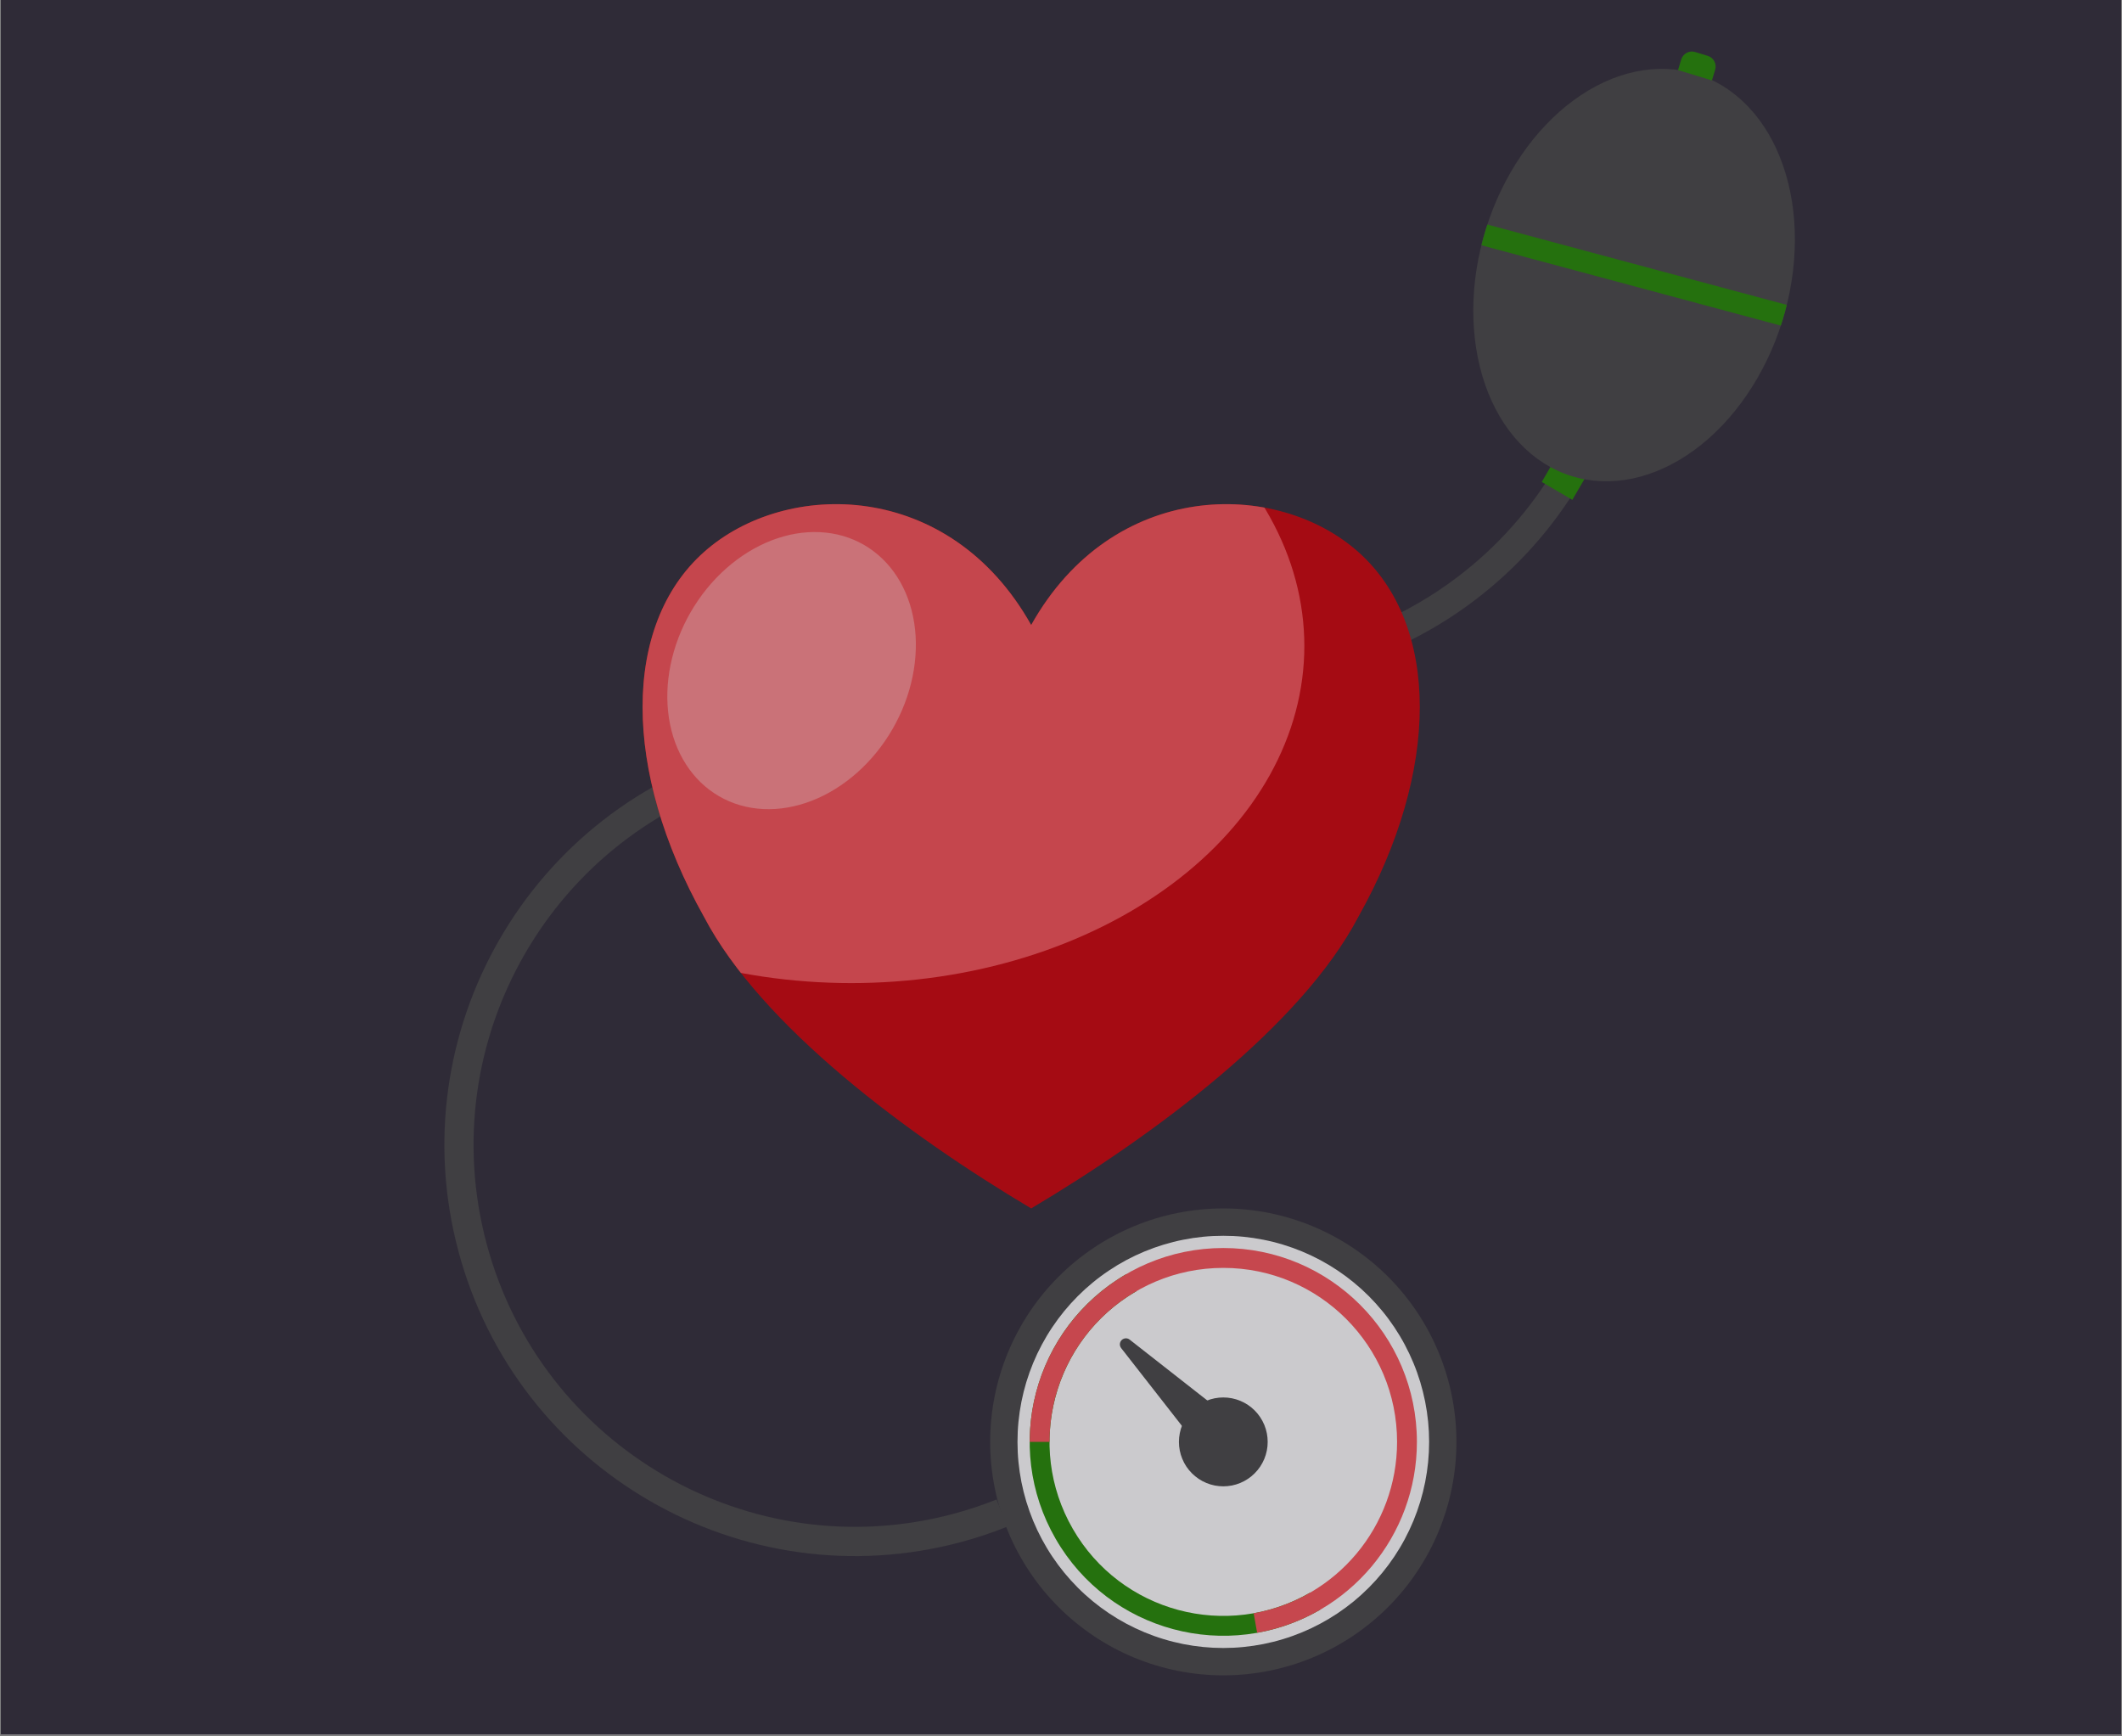 <svg xmlns="http://www.w3.org/2000/svg" xmlns:xlink="http://www.w3.org/1999/xlink" width="500" zoomAndPan="magnify" viewBox="0 0 375 306.75" height="409" preserveAspectRatio="xMidYMid meet" version="1.0"><rect x="0" y="0" width="375" height="306.75" fill="#808080" stroke="none"/><defs><filter x="0%" y="0%" width="100%" height="100%" id="d1aa616daa"><feColorMatrix values="0 0 0 0 1 0 0 0 0 1 0 0 0 0 1 0 0 0 1 0" color-interpolation-filters="sRGB"/></filter><clipPath id="22488ecf05"><path d="M 0.152 0 L 374.848 0 L 374.848 306.5 L 0.152 306.5 Z M 0.152 0 " clip-rule="nonzero"/></clipPath><clipPath id="a56cc7da89"><path d="M 260 38 L 318 38 L 318 59 L 260 59 Z M 260 38 " clip-rule="nonzero"/></clipPath><clipPath id="f69d09d7bf"><path d="M 277.703 84.113 C 275.984 83.578 274.355 82.816 272.809 81.836 C 271.266 80.855 269.84 79.668 268.531 78.281 C 267.223 76.891 266.055 75.328 265.027 73.586 C 264.004 71.844 263.141 69.957 262.441 67.93 C 261.738 65.898 261.211 63.766 260.863 61.531 C 260.512 59.293 260.344 56.996 260.359 54.637 C 260.371 52.273 260.566 49.898 260.945 47.508 C 261.324 45.117 261.875 42.754 262.602 40.422 C 263.328 38.09 264.219 35.836 265.266 33.652 C 266.312 31.473 267.504 29.406 268.832 27.457 C 270.16 25.508 271.605 23.715 273.164 22.074 C 274.723 20.434 276.367 18.98 278.098 17.711 C 279.828 16.441 281.609 15.383 283.441 14.535 C 285.273 13.688 287.125 13.062 288.988 12.668 C 290.855 12.273 292.703 12.109 294.531 12.184 C 296.355 12.254 298.129 12.559 299.848 13.098 C 301.566 13.633 303.199 14.391 304.742 15.375 C 306.285 16.355 307.711 17.543 309.023 18.93 C 310.332 20.32 311.5 21.883 312.523 23.625 C 313.547 25.367 314.41 27.254 315.113 29.281 C 315.812 31.309 316.34 33.445 316.691 35.68 C 317.039 37.918 317.207 40.215 317.195 42.574 C 317.18 44.934 316.984 47.312 316.605 49.703 C 316.23 52.094 315.676 54.457 314.949 56.789 C 314.223 59.121 313.336 61.375 312.285 63.559 C 311.238 65.738 310.051 67.805 308.719 69.754 C 307.391 71.703 305.945 73.496 304.387 75.137 C 302.828 76.777 301.184 78.23 299.453 79.5 C 297.727 80.77 295.945 81.828 294.109 82.676 C 292.277 83.523 290.43 84.148 288.562 84.543 C 286.695 84.938 284.852 85.102 283.023 85.027 C 281.195 84.957 279.422 84.652 277.703 84.113 Z M 277.703 84.113 " clip-rule="nonzero"/></clipPath><clipPath id="c1e03b7bae"><path d="M 113.461 89.086 L 231 89.086 L 231 174 L 113.461 174 Z M 113.461 89.086 " clip-rule="nonzero"/></clipPath><clipPath id="9f676c2e36"><path d="M 182.23 110.438 C 196.688 84.664 225.602 84.664 240.062 97.551 C 254.52 110.438 254.52 136.211 240.062 161.98 C 229.941 181.312 203.918 200.641 182.23 213.527 C 160.543 200.641 134.52 181.312 124.398 161.98 C 109.941 136.211 109.941 110.438 124.398 97.551 C 138.855 84.664 167.77 84.664 182.23 110.438 Z M 182.23 110.438 " clip-rule="evenodd"/></clipPath><clipPath id="5600d9549a"><path d="M 117 94 L 162 94 L 162 143 L 117 143 Z M 117 94 " clip-rule="nonzero"/></clipPath><clipPath id="059a1f68f4"><path d="M 182.23 110.438 C 196.688 84.664 225.602 84.664 240.062 97.551 C 254.52 110.438 254.52 136.211 240.062 161.98 C 229.941 181.312 203.918 200.641 182.23 213.527 C 160.543 200.641 134.52 181.312 124.398 161.98 C 109.941 136.211 109.941 110.438 124.398 97.551 C 138.855 84.664 167.77 84.664 182.23 110.438 Z M 182.23 110.438 " clip-rule="evenodd"/></clipPath><clipPath id="1355bcb84c"><path d="M 0.152 0 L 374.848 0 L 374.848 306.5 L 0.152 306.5 Z M 0.152 0 " clip-rule="nonzero"/></clipPath><mask id="8d6bcc4c86"><g filter="url(#d1aa616daa)"><rect x="-37.5" width="450" fill="#000000" y="-30.675" height="368.1" fill-opacity="0.25"/></g></mask><clipPath id="15809e3232"><path d="M 0.152 0 L 374.848 0 L 374.848 306.5 L 0.152 306.5 Z M 0.152 0 " clip-rule="nonzero"/></clipPath><clipPath id="164558d841"><rect x="0" width="375" y="0" height="307"/></clipPath></defs><g clip-path="url(#22488ecf05)"><path fill="#ffffff" d="M 0.152 0 L 374.848 0 L 374.848 306.5 L 0.152 306.5 Z M 0.152 0 " fill-opacity="1" fill-rule="nonzero"/><path fill="#2f2b37" d="M 0.152 0 L 374.848 0 L 374.848 306.5 L 0.152 306.5 Z M 0.152 0 " fill-opacity="1" fill-rule="nonzero"/></g><path fill="#454545" d="M 140.738 130.406 C 137.898 130.816 135.086 131.395 132.312 132.141 C 93.637 142.516 70.652 182.383 81.016 221.105 C 91.379 259.832 131.191 282.848 169.867 272.473 C 172.641 271.727 175.363 270.82 178.027 269.754 L 176.113 264.957 C 173.641 265.949 171.105 266.793 168.531 267.48 C 132.605 277.121 95.621 255.742 85.996 219.77 C 76.371 183.797 97.723 146.766 133.648 137.129 C 136.223 136.438 138.836 135.902 141.477 135.52 Z M 140.738 130.406 " fill-opacity="1" fill-rule="evenodd"/><path fill="#454545" d="M 191.199 115.59 C 193.82 116.648 196.504 117.543 199.234 118.277 C 237.332 128.496 276.676 105.355 287.039 66.629 C 287.781 63.855 288.363 61.039 288.777 58.195 L 283.746 57.477 C 283.359 60.117 282.82 62.734 282.133 65.312 C 272.504 101.285 235.961 122.781 200.57 113.289 C 198.035 112.605 195.539 111.773 193.105 110.793 Z M 191.199 115.59 " fill-opacity="1" fill-rule="evenodd"/><path fill="#218800" d="M 275.199 80.453 L 280.609 83.613 L 277.863 88.32 L 272.457 85.16 Z M 275.199 80.453 " fill-opacity="1" fill-rule="evenodd"/><path fill="#454545" d="M 299.848 13.098 C 300.707 13.363 301.543 13.688 302.359 14.07 C 303.18 14.449 303.973 14.883 304.742 15.375 C 305.512 15.863 306.254 16.406 306.969 17 C 307.684 17.594 308.367 18.238 309.023 18.93 C 309.676 19.621 310.293 20.359 310.879 21.145 C 311.465 21.93 312.012 22.758 312.523 23.625 C 313.035 24.496 313.508 25.402 313.938 26.348 C 314.371 27.293 314.762 28.27 315.113 29.281 C 315.461 30.293 315.77 31.336 316.031 32.402 C 316.297 33.473 316.516 34.566 316.691 35.68 C 316.863 36.797 316.992 37.93 317.078 39.082 C 317.164 40.234 317.199 41.398 317.195 42.574 C 317.188 43.754 317.133 44.938 317.035 46.129 C 316.938 47.316 316.797 48.512 316.605 49.703 C 316.418 50.895 316.184 52.082 315.91 53.27 C 315.633 54.453 315.312 55.625 314.949 56.789 C 314.586 57.949 314.184 59.098 313.738 60.23 C 313.293 61.359 312.809 62.469 312.285 63.559 C 311.762 64.645 311.203 65.707 310.609 66.742 C 310.012 67.777 309.383 68.781 308.719 69.754 C 308.059 70.727 307.363 71.66 306.641 72.562 C 305.914 73.461 305.164 74.32 304.387 75.137 C 303.609 75.953 302.809 76.727 301.984 77.457 C 301.16 78.188 300.316 78.867 299.453 79.5 C 298.59 80.133 297.715 80.715 296.82 81.246 C 295.93 81.777 295.023 82.254 294.109 82.676 C 293.195 83.102 292.277 83.469 291.348 83.777 C 290.422 84.09 289.492 84.348 288.562 84.543 C 287.633 84.742 286.703 84.879 285.777 84.961 C 284.852 85.043 283.934 85.066 283.023 85.027 C 282.109 84.992 281.211 84.898 280.324 84.746 C 279.434 84.594 278.562 84.383 277.703 84.113 C 276.848 83.848 276.008 83.523 275.191 83.141 C 274.375 82.762 273.582 82.328 272.809 81.836 C 272.039 81.348 271.297 80.805 270.582 80.211 C 269.867 79.617 269.184 78.973 268.531 78.281 C 267.879 77.59 267.258 76.852 266.672 76.066 C 266.09 75.281 265.539 74.453 265.027 73.586 C 264.516 72.715 264.047 71.809 263.613 70.863 C 263.18 69.918 262.789 68.941 262.441 67.93 C 262.09 66.918 261.781 65.875 261.52 64.809 C 261.258 63.738 261.039 62.645 260.863 61.531 C 260.688 60.414 260.559 59.281 260.473 58.129 C 260.391 56.977 260.352 55.812 260.359 54.637 C 260.363 53.457 260.418 52.273 260.516 51.082 C 260.613 49.895 260.758 48.699 260.945 47.508 C 261.133 46.316 261.367 45.125 261.645 43.941 C 261.922 42.758 262.238 41.586 262.602 40.422 C 262.965 39.262 263.371 38.113 263.812 36.98 C 264.258 35.852 264.742 34.742 265.266 33.652 C 265.789 32.566 266.348 31.504 266.945 30.469 C 267.539 29.434 268.168 28.43 268.832 27.457 C 269.496 26.484 270.188 25.551 270.914 24.648 C 271.637 23.75 272.387 22.891 273.164 22.074 C 273.941 21.258 274.742 20.484 275.566 19.754 C 276.391 19.023 277.234 18.344 278.098 17.711 C 278.961 17.078 279.84 16.496 280.73 15.965 C 281.625 15.434 282.527 14.957 283.441 14.535 C 284.355 14.109 285.277 13.742 286.203 13.434 C 287.129 13.121 288.059 12.863 288.988 12.668 C 289.922 12.469 290.848 12.332 291.773 12.25 C 292.699 12.168 293.617 12.145 294.531 12.184 C 295.441 12.219 296.34 12.312 297.23 12.465 C 298.117 12.617 298.992 12.828 299.848 13.098 Z M 299.848 13.098 " fill-opacity="1" fill-rule="nonzero"/><g clip-path="url(#a56cc7da89)"><g clip-path="url(#f69d09d7bf)"><path fill="#218800" d="M 258.371 38.473 L 320.168 55.055 L 319.184 58.738 L 257.383 42.156 Z M 258.371 38.473 " fill-opacity="1" fill-rule="evenodd"/></g></g><path fill="#218800" d="M 303.102 12.332 C 303.418 11.285 302.832 10.184 301.789 9.867 C 301.082 9.652 300.277 9.406 299.57 9.191 C 298.527 8.875 297.426 9.461 297.109 10.508 C 296.824 11.445 296.539 12.387 296.539 12.387 L 302.531 14.211 Z M 303.102 12.332 " fill-opacity="1" fill-rule="evenodd"/><path fill="#cc0007" d="M 182.23 110.438 C 196.688 84.664 225.602 84.664 240.062 97.551 C 254.52 110.438 254.52 136.211 240.062 161.98 C 229.941 181.312 203.918 200.641 182.23 213.527 C 160.543 200.641 134.52 181.312 124.398 161.98 C 109.941 136.211 109.941 110.438 124.398 97.551 C 138.855 84.664 167.77 84.664 182.23 110.438 Z M 182.23 110.438 " fill-opacity="1" fill-rule="evenodd"/><g clip-path="url(#c1e03b7bae)"><g clip-path="url(#9f676c2e36)"><path fill="#ff5d62" d="M 230.504 114.141 C 230.504 115.117 230.473 116.09 230.406 117.062 C 230.344 118.039 230.246 119.012 230.117 119.98 C 229.988 120.949 229.828 121.918 229.637 122.883 C 229.445 123.848 229.223 124.809 228.965 125.762 C 228.711 126.719 228.422 127.668 228.105 128.617 C 227.785 129.562 227.438 130.5 227.055 131.434 C 226.676 132.367 226.266 133.293 225.824 134.211 C 225.383 135.129 224.91 136.035 224.41 136.938 C 223.906 137.84 223.379 138.73 222.816 139.609 C 222.258 140.492 221.668 141.363 221.051 142.223 C 220.434 143.082 219.785 143.93 219.113 144.766 C 218.441 145.602 217.738 146.426 217.012 147.234 C 216.281 148.047 215.527 148.844 214.75 149.625 C 213.969 150.41 213.16 151.18 212.332 151.93 C 211.5 152.684 210.645 153.422 209.766 154.145 C 208.883 154.867 207.98 155.574 207.055 156.262 C 206.129 156.953 205.18 157.625 204.207 158.277 C 203.238 158.934 202.246 159.57 201.234 160.188 C 200.219 160.809 199.188 161.406 198.137 161.988 C 197.082 162.566 196.012 163.129 194.922 163.672 C 193.832 164.211 192.727 164.734 191.602 165.234 C 190.477 165.738 189.34 166.219 188.184 166.676 C 187.027 167.137 185.855 167.574 184.672 167.992 C 183.488 168.406 182.289 168.805 181.082 169.176 C 179.871 169.551 178.648 169.898 177.414 170.227 C 176.18 170.555 174.938 170.863 173.684 171.145 C 172.43 171.43 171.168 171.688 169.895 171.926 C 168.625 172.16 167.348 172.375 166.062 172.566 C 164.777 172.758 163.484 172.922 162.188 173.066 C 160.895 173.207 159.594 173.328 158.289 173.422 C 156.984 173.52 155.68 173.59 154.371 173.637 C 153.062 173.688 151.754 173.711 150.441 173.711 C 149.133 173.711 147.82 173.688 146.512 173.637 C 145.203 173.59 143.898 173.52 142.594 173.422 C 141.289 173.328 139.992 173.207 138.695 173.066 C 137.398 172.922 136.109 172.758 134.824 172.566 C 133.539 172.375 132.258 172.16 130.988 171.926 C 129.719 171.688 128.453 171.43 127.199 171.145 C 125.945 170.863 124.703 170.555 123.469 170.227 C 122.234 169.898 121.016 169.551 119.805 169.176 C 118.594 168.805 117.395 168.406 116.211 167.992 C 115.027 167.574 113.855 167.137 112.699 166.676 C 111.547 166.219 110.406 165.738 109.281 165.234 C 108.156 164.734 107.051 164.211 105.961 163.672 C 104.871 163.129 103.801 162.566 102.75 161.988 C 101.695 161.406 100.664 160.809 99.652 160.188 C 98.637 159.57 97.645 158.934 96.676 158.277 C 95.703 157.625 94.758 156.953 93.828 156.262 C 92.902 155.574 92 154.867 91.121 154.145 C 90.238 153.422 89.383 152.684 88.555 151.93 C 87.723 151.18 86.914 150.41 86.137 149.625 C 85.355 148.844 84.602 148.047 83.871 147.234 C 83.145 146.426 82.445 145.602 81.77 144.766 C 81.098 143.93 80.449 143.082 79.832 142.223 C 79.215 141.363 78.625 140.492 78.066 139.609 C 77.508 138.73 76.977 137.84 76.473 136.938 C 75.973 136.035 75.5 135.129 75.059 134.211 C 74.617 133.293 74.207 132.367 73.828 131.434 C 73.445 130.5 73.098 129.562 72.777 128.617 C 72.461 127.668 72.172 126.719 71.918 125.762 C 71.664 124.809 71.438 123.848 71.246 122.883 C 71.055 121.918 70.895 120.949 70.766 119.98 C 70.637 119.012 70.539 118.039 70.477 117.062 C 70.41 116.09 70.379 115.117 70.379 114.141 C 70.379 113.168 70.41 112.191 70.477 111.219 C 70.539 110.246 70.637 109.273 70.766 108.305 C 70.895 107.332 71.055 106.367 71.246 105.402 C 71.438 104.438 71.664 103.477 71.918 102.52 C 72.172 101.562 72.461 100.613 72.777 99.668 C 73.098 98.723 73.445 97.781 73.828 96.848 C 74.207 95.918 74.617 94.992 75.059 94.074 C 75.5 93.156 75.973 92.246 76.473 91.344 C 76.977 90.445 77.508 89.555 78.066 88.672 C 78.625 87.793 79.215 86.922 79.832 86.062 C 80.449 85.203 81.098 84.352 81.77 83.516 C 82.445 82.68 83.145 81.859 83.871 81.047 C 84.602 80.234 85.355 79.441 86.137 78.656 C 86.914 77.875 87.723 77.105 88.555 76.352 C 89.383 75.598 90.238 74.859 91.121 74.137 C 92 73.414 92.902 72.711 93.828 72.02 C 94.758 71.332 95.703 70.66 96.676 70.004 C 97.645 69.348 98.637 68.711 99.652 68.094 C 100.664 67.477 101.695 66.875 102.75 66.297 C 103.801 65.715 104.871 65.152 105.961 64.613 C 107.051 64.07 108.156 63.551 109.281 63.047 C 110.406 62.547 111.547 62.066 112.699 61.605 C 113.855 61.148 115.027 60.707 116.211 60.293 C 117.395 59.875 118.594 59.48 119.805 59.105 C 121.016 58.734 122.234 58.383 123.469 58.055 C 124.703 57.727 125.945 57.422 127.199 57.137 C 128.453 56.855 129.719 56.594 130.988 56.359 C 132.258 56.121 133.539 55.906 134.824 55.719 C 136.109 55.527 137.398 55.359 138.695 55.219 C 139.992 55.074 141.289 54.957 142.594 54.859 C 143.898 54.766 145.203 54.691 146.512 54.645 C 147.82 54.598 149.133 54.574 150.441 54.574 C 151.754 54.574 153.062 54.598 154.371 54.645 C 155.68 54.691 156.984 54.766 158.289 54.859 C 159.594 54.957 160.895 55.074 162.188 55.219 C 163.484 55.359 164.777 55.527 166.062 55.719 C 167.348 55.906 168.625 56.121 169.895 56.359 C 171.168 56.594 172.43 56.855 173.684 57.137 C 174.938 57.422 176.18 57.727 177.414 58.055 C 178.648 58.383 179.871 58.734 181.082 59.105 C 182.289 59.48 183.488 59.875 184.672 60.293 C 185.855 60.707 187.027 61.148 188.184 61.605 C 189.34 62.066 190.477 62.547 191.602 63.047 C 192.727 63.551 193.832 64.07 194.922 64.613 C 196.012 65.152 197.082 65.715 198.137 66.297 C 199.188 66.875 200.219 67.477 201.234 68.094 C 202.246 68.711 203.238 69.348 204.207 70.004 C 205.18 70.66 206.129 71.332 207.055 72.02 C 207.98 72.711 208.883 73.414 209.766 74.137 C 210.645 74.859 211.5 75.598 212.332 76.352 C 213.16 77.105 213.969 77.875 214.75 78.656 C 215.527 79.441 216.281 80.234 217.012 81.047 C 217.738 81.859 218.441 82.68 219.113 83.516 C 219.785 84.352 220.434 85.203 221.051 86.062 C 221.668 86.922 222.258 87.793 222.816 88.672 C 223.379 89.555 223.91 90.445 224.41 91.344 C 224.91 92.246 225.383 93.156 225.824 94.074 C 226.266 94.992 226.676 95.918 227.055 96.848 C 227.438 97.781 227.785 98.723 228.105 99.668 C 228.422 100.613 228.711 101.562 228.965 102.52 C 229.223 103.477 229.445 104.438 229.637 105.402 C 229.828 106.367 229.988 107.332 230.117 108.305 C 230.246 109.273 230.344 110.246 230.406 111.219 C 230.473 112.191 230.504 113.168 230.504 114.141 Z M 230.504 114.141 " fill-opacity="0.85" fill-rule="nonzero"/></g></g><g clip-path="url(#5600d9549a)"><g clip-path="url(#059a1f68f4)"><path fill="#ff9397" d="M 157.734 128.812 C 157.316 129.539 156.867 130.246 156.395 130.938 C 155.918 131.629 155.418 132.297 154.895 132.945 C 154.367 133.594 153.82 134.215 153.25 134.812 C 152.68 135.41 152.086 135.98 151.477 136.523 C 150.863 137.066 150.238 137.578 149.59 138.062 C 148.945 138.543 148.285 138.992 147.613 139.41 C 146.941 139.828 146.254 140.211 145.562 140.559 C 144.867 140.906 144.164 141.219 143.453 141.492 C 142.742 141.77 142.031 142.008 141.312 142.207 C 140.594 142.406 139.875 142.566 139.156 142.691 C 138.438 142.816 137.723 142.898 137.008 142.945 C 136.297 142.988 135.59 142.992 134.887 142.961 C 134.188 142.926 133.496 142.852 132.816 142.742 C 132.137 142.629 131.469 142.477 130.812 142.289 C 130.156 142.098 129.52 141.871 128.895 141.605 C 128.273 141.344 127.668 141.039 127.086 140.703 C 126.5 140.363 125.938 139.992 125.398 139.586 C 124.855 139.176 124.34 138.738 123.848 138.262 C 123.359 137.789 122.895 137.285 122.457 136.75 C 122.02 136.219 121.609 135.656 121.23 135.062 C 120.852 134.473 120.504 133.859 120.184 133.219 C 119.867 132.578 119.582 131.914 119.328 131.23 C 119.074 130.543 118.855 129.84 118.672 129.117 C 118.484 128.395 118.332 127.656 118.215 126.902 C 118.102 126.148 118.02 125.387 117.973 124.609 C 117.926 123.832 117.914 123.047 117.938 122.254 C 117.961 121.461 118.02 120.668 118.117 119.867 C 118.211 119.066 118.34 118.266 118.504 117.461 C 118.668 116.66 118.863 115.863 119.098 115.07 C 119.328 114.277 119.594 113.488 119.891 112.711 C 120.188 111.93 120.516 111.16 120.875 110.406 C 121.234 109.648 121.625 108.906 122.043 108.18 C 122.465 107.453 122.91 106.742 123.387 106.051 C 123.859 105.359 124.359 104.691 124.887 104.043 C 125.41 103.398 125.961 102.773 126.531 102.176 C 127.102 101.578 127.691 101.008 128.305 100.465 C 128.914 99.922 129.543 99.41 130.188 98.93 C 130.832 98.445 131.492 97.996 132.168 97.578 C 132.84 97.164 133.523 96.781 134.219 96.434 C 134.914 96.082 135.617 95.773 136.324 95.496 C 137.035 95.223 137.75 94.984 138.469 94.785 C 139.184 94.582 139.902 94.422 140.621 94.297 C 141.34 94.176 142.059 94.09 142.77 94.047 C 143.484 94 144.191 93.996 144.891 94.031 C 145.59 94.062 146.281 94.137 146.965 94.25 C 147.645 94.359 148.312 94.512 148.969 94.699 C 149.621 94.891 150.262 95.117 150.883 95.383 C 151.508 95.648 152.109 95.949 152.695 96.285 C 153.281 96.625 153.844 96.996 154.383 97.406 C 154.922 97.812 155.438 98.254 155.93 98.727 C 156.422 99.199 156.887 99.703 157.324 100.238 C 157.762 100.773 158.168 101.336 158.551 101.926 C 158.93 102.516 159.277 103.133 159.594 103.773 C 159.914 104.414 160.199 105.074 160.449 105.762 C 160.703 106.445 160.922 107.148 161.109 107.871 C 161.293 108.594 161.445 109.332 161.562 110.086 C 161.68 110.84 161.762 111.605 161.809 112.383 C 161.855 113.156 161.867 113.941 161.84 114.734 C 161.816 115.527 161.758 116.324 161.664 117.125 C 161.57 117.926 161.441 118.727 161.277 119.527 C 161.113 120.328 160.914 121.125 160.684 121.922 C 160.453 122.715 160.188 123.5 159.891 124.281 C 159.594 125.059 159.266 125.828 158.902 126.586 C 158.543 127.34 158.152 128.082 157.734 128.812 Z M 157.734 128.812 " fill-opacity="0.85" fill-rule="nonzero"/></g></g><path fill="#454545" d="M 257.383 254.781 C 257.383 256.133 257.316 257.48 257.184 258.824 C 257.051 260.168 256.855 261.504 256.59 262.828 C 256.328 264.152 256 265.461 255.609 266.754 C 255.219 268.047 254.762 269.32 254.246 270.566 C 253.73 271.816 253.156 273.035 252.52 274.227 C 251.883 275.418 251.188 276.574 250.441 277.699 C 249.691 278.824 248.887 279.906 248.031 280.953 C 247.176 281.996 246.27 282.996 245.316 283.949 C 244.363 284.906 243.363 285.812 242.32 286.668 C 241.277 287.527 240.195 288.332 239.074 289.082 C 237.949 289.832 236.793 290.527 235.605 291.164 C 234.414 291.801 233.195 292.375 231.949 292.895 C 230.703 293.41 229.434 293.867 228.141 294.258 C 226.852 294.648 225.543 294.977 224.219 295.242 C 222.898 295.504 221.562 295.703 220.223 295.836 C 218.879 295.969 217.531 296.035 216.184 296.035 C 214.832 296.035 213.488 295.969 212.145 295.836 C 210.801 295.703 209.469 295.504 208.145 295.242 C 206.82 294.977 205.516 294.648 204.223 294.258 C 202.93 293.867 201.664 293.41 200.414 292.895 C 199.168 292.375 197.949 291.801 196.762 291.164 C 195.57 290.527 194.414 289.832 193.293 289.082 C 192.172 288.332 191.09 287.527 190.043 286.668 C 189 285.812 188.004 284.906 187.051 283.949 C 186.094 282.996 185.191 281.996 184.332 280.953 C 183.477 279.906 182.676 278.824 181.926 277.699 C 181.176 276.574 180.484 275.418 179.848 274.227 C 179.211 273.035 178.633 271.816 178.117 270.566 C 177.602 269.32 177.148 268.047 176.754 266.754 C 176.363 265.461 176.035 264.152 175.773 262.828 C 175.512 261.504 175.312 260.168 175.18 258.824 C 175.047 257.48 174.98 256.133 174.98 254.781 C 174.98 253.43 175.047 252.082 175.18 250.738 C 175.312 249.391 175.512 248.059 175.773 246.73 C 176.035 245.406 176.363 244.098 176.754 242.805 C 177.148 241.512 177.602 240.242 178.117 238.992 C 178.633 237.746 179.211 236.523 179.848 235.332 C 180.484 234.141 181.176 232.984 181.926 231.859 C 182.676 230.738 183.477 229.652 184.332 228.609 C 185.191 227.562 186.094 226.566 187.051 225.609 C 188.004 224.652 189 223.746 190.043 222.891 C 191.09 222.031 192.172 221.23 193.293 220.48 C 194.414 219.727 195.57 219.035 196.762 218.398 C 197.949 217.762 199.168 217.184 200.414 216.668 C 201.664 216.148 202.93 215.695 204.223 215.301 C 205.516 214.91 206.82 214.582 208.145 214.32 C 209.469 214.055 210.801 213.855 212.145 213.727 C 213.488 213.594 214.832 213.527 216.184 213.527 C 217.531 213.527 218.879 213.594 220.223 213.727 C 221.562 213.855 222.898 214.055 224.219 214.32 C 225.543 214.582 226.852 214.91 228.141 215.301 C 229.434 215.695 230.703 216.148 231.949 216.668 C 233.195 217.184 234.414 217.762 235.605 218.398 C 236.793 219.035 237.949 219.727 239.074 220.48 C 240.195 221.23 241.277 222.035 242.32 222.891 C 243.363 223.746 244.363 224.652 245.316 225.609 C 246.27 226.566 247.176 227.562 248.031 228.609 C 248.887 229.652 249.691 230.738 250.441 231.859 C 251.188 232.984 251.883 234.141 252.52 235.332 C 253.156 236.523 253.73 237.746 254.246 238.992 C 254.762 240.242 255.219 241.512 255.609 242.805 C 256 244.098 256.328 245.406 256.59 246.73 C 256.855 248.059 257.051 249.391 257.184 250.738 C 257.316 252.082 257.383 253.43 257.383 254.781 Z M 257.383 254.781 " fill-opacity="1" fill-rule="nonzero"/><path fill="#ffffff" d="M 252.555 254.781 C 252.555 255.973 252.496 257.164 252.379 258.352 C 252.262 259.535 252.086 260.715 251.855 261.887 C 251.621 263.055 251.332 264.211 250.988 265.352 C 250.641 266.492 250.242 267.613 249.785 268.719 C 249.328 269.82 248.82 270.895 248.258 271.949 C 247.699 273 247.086 274.02 246.426 275.012 C 245.762 276.004 245.055 276.961 244.297 277.883 C 243.543 278.805 242.742 279.688 241.902 280.531 C 241.059 281.375 240.176 282.176 239.258 282.934 C 238.336 283.688 237.379 284.398 236.391 285.062 C 235.398 285.723 234.379 286.336 233.328 286.898 C 232.277 287.461 231.203 287.969 230.102 288.426 C 229 288.883 227.879 289.285 226.742 289.629 C 225.602 289.977 224.445 290.266 223.277 290.5 C 222.109 290.73 220.934 290.906 219.746 291.023 C 218.562 291.141 217.375 291.199 216.184 291.199 C 214.992 291.199 213.805 291.141 212.617 291.023 C 211.434 290.906 210.254 290.73 209.086 290.5 C 207.918 290.266 206.766 289.977 205.625 289.629 C 204.484 289.285 203.363 288.883 202.262 288.426 C 201.164 287.969 200.086 287.461 199.035 286.898 C 197.984 286.336 196.965 285.723 195.977 285.062 C 194.984 284.398 194.027 283.688 193.109 282.934 C 192.188 282.176 191.305 281.375 190.465 280.531 C 189.621 279.688 188.824 278.805 188.066 277.883 C 187.312 276.961 186.602 276.004 185.941 275.012 C 185.277 274.02 184.668 273 184.105 271.949 C 183.543 270.895 183.035 269.82 182.578 268.719 C 182.125 267.613 181.723 266.492 181.375 265.352 C 181.031 264.211 180.742 263.055 180.508 261.887 C 180.277 260.715 180.102 259.535 179.984 258.352 C 179.867 257.164 179.812 255.973 179.812 254.781 C 179.812 253.586 179.867 252.398 179.984 251.211 C 180.102 250.023 180.277 248.844 180.508 247.676 C 180.742 246.504 181.031 245.352 181.375 244.207 C 181.723 243.066 182.125 241.945 182.578 240.844 C 183.035 239.742 183.543 238.664 184.105 237.613 C 184.668 236.559 185.277 235.539 185.941 234.547 C 186.602 233.555 187.312 232.598 188.066 231.676 C 188.824 230.754 189.621 229.871 190.465 229.027 C 191.305 228.184 192.188 227.383 193.109 226.629 C 194.027 225.871 194.984 225.16 195.977 224.5 C 196.965 223.836 197.984 223.223 199.035 222.66 C 200.086 222.098 201.164 221.59 202.262 221.133 C 203.363 220.676 204.484 220.277 205.625 219.93 C 206.766 219.582 207.918 219.293 209.086 219.062 C 210.254 218.828 211.434 218.652 212.617 218.535 C 213.805 218.418 214.992 218.363 216.184 218.363 C 217.375 218.363 218.562 218.418 219.746 218.535 C 220.934 218.652 222.109 218.828 223.277 219.062 C 224.445 219.293 225.602 219.582 226.742 219.93 C 227.879 220.277 229 220.676 230.102 221.133 C 231.203 221.59 232.277 222.098 233.328 222.66 C 234.379 223.223 235.398 223.836 236.391 224.5 C 237.379 225.16 238.336 225.871 239.258 226.629 C 240.176 227.383 241.059 228.184 241.902 229.027 C 242.742 229.871 243.543 230.754 244.297 231.676 C 245.055 232.598 245.762 233.555 246.426 234.547 C 247.086 235.539 247.699 236.559 248.258 237.613 C 248.82 238.664 249.328 239.742 249.785 240.844 C 250.242 241.945 250.641 243.066 250.988 244.207 C 251.332 245.352 251.621 246.504 251.855 247.676 C 252.086 248.844 252.262 250.023 252.379 251.211 C 252.496 252.398 252.555 253.586 252.555 254.781 Z M 252.555 254.781 " fill-opacity="1" fill-rule="nonzero"/><path fill="#218800" d="M 199.078 225.113 C 182.715 234.574 177.105 255.523 186.555 271.91 C 196 288.293 216.926 293.906 233.289 284.449 L 231.535 281.41 C 216.848 289.898 198.07 284.859 189.59 270.156 C 181.109 255.449 186.141 236.645 200.828 228.152 Z M 199.078 225.113 " fill-opacity="1" fill-rule="evenodd"/><path fill="#f85055" d="M 222.16 288.512 C 238.492 285.609 250.395 271.391 250.395 254.781 C 250.395 235.875 235.062 220.523 216.184 220.523 C 197.289 220.523 181.969 235.863 181.969 254.781 L 185.473 254.781 C 185.473 237.801 199.223 224.035 216.184 224.035 C 233.129 224.035 246.891 237.812 246.891 254.781 C 246.891 269.691 236.207 282.453 221.547 285.059 Z M 222.16 288.512 " fill-opacity="1" fill-rule="evenodd"/><path fill="#454545" d="M 198.133 238.207 C 197.801 237.781 197.836 237.176 198.219 236.793 C 198.602 236.414 199.207 236.375 199.629 236.707 C 207.34 242.75 218.773 251.707 218.773 251.707 L 213.109 257.375 C 213.109 257.375 204.164 245.926 198.133 238.207 Z M 198.133 238.207 " fill-opacity="1" fill-rule="evenodd"/><path fill="#454545" d="M 224.023 254.781 C 224.023 255.297 223.977 255.809 223.875 256.312 C 223.773 256.82 223.625 257.309 223.43 257.785 C 223.23 258.262 222.988 258.715 222.703 259.145 C 222.418 259.57 222.094 259.969 221.727 260.332 C 221.363 260.699 220.969 261.023 220.539 261.309 C 220.113 261.598 219.66 261.84 219.184 262.035 C 218.707 262.234 218.219 262.383 217.711 262.484 C 217.207 262.582 216.699 262.633 216.184 262.633 C 215.668 262.633 215.156 262.582 214.652 262.484 C 214.148 262.383 213.656 262.234 213.18 262.035 C 212.707 261.84 212.254 261.598 211.824 261.309 C 211.398 261.023 211 260.699 210.637 260.332 C 210.273 259.969 209.949 259.57 209.66 259.145 C 209.375 258.715 209.133 258.262 208.938 257.785 C 208.738 257.309 208.59 256.82 208.492 256.312 C 208.391 255.809 208.34 255.297 208.34 254.781 C 208.34 254.266 208.391 253.754 208.492 253.25 C 208.59 252.742 208.738 252.25 208.938 251.777 C 209.133 251.301 209.375 250.848 209.66 250.418 C 209.949 249.988 210.273 249.594 210.637 249.227 C 211 248.863 211.398 248.539 211.824 248.25 C 212.254 247.965 212.707 247.723 213.18 247.527 C 213.656 247.328 214.148 247.18 214.652 247.078 C 215.156 246.977 215.668 246.93 216.184 246.93 C 216.699 246.93 217.207 246.977 217.711 247.078 C 218.219 247.18 218.707 247.328 219.184 247.527 C 219.66 247.723 220.113 247.965 220.539 248.25 C 220.969 248.539 221.363 248.863 221.727 249.227 C 222.094 249.594 222.418 249.988 222.703 250.418 C 222.988 250.848 223.23 251.301 223.43 251.777 C 223.625 252.25 223.773 252.742 223.875 253.25 C 223.977 253.754 224.023 254.266 224.023 254.781 Z M 224.023 254.781 " fill-opacity="1" fill-rule="nonzero"/><g clip-path="url(#1355bcb84c)"><g mask="url(#8d6bcc4c86)"><g transform="matrix(1, 0, 0, 1, 0, 0)"><g clip-path="url(#164558d841)"><g clip-path="url(#15809e3232)"><path fill="#2f2b37" d="M -17.273 -2.684 L 382.492 -2.684 L 382.492 306.5 L -17.273 306.5 Z M -17.273 -2.684 " fill-opacity="1" fill-rule="nonzero"/></g></g></g></g></g></svg>